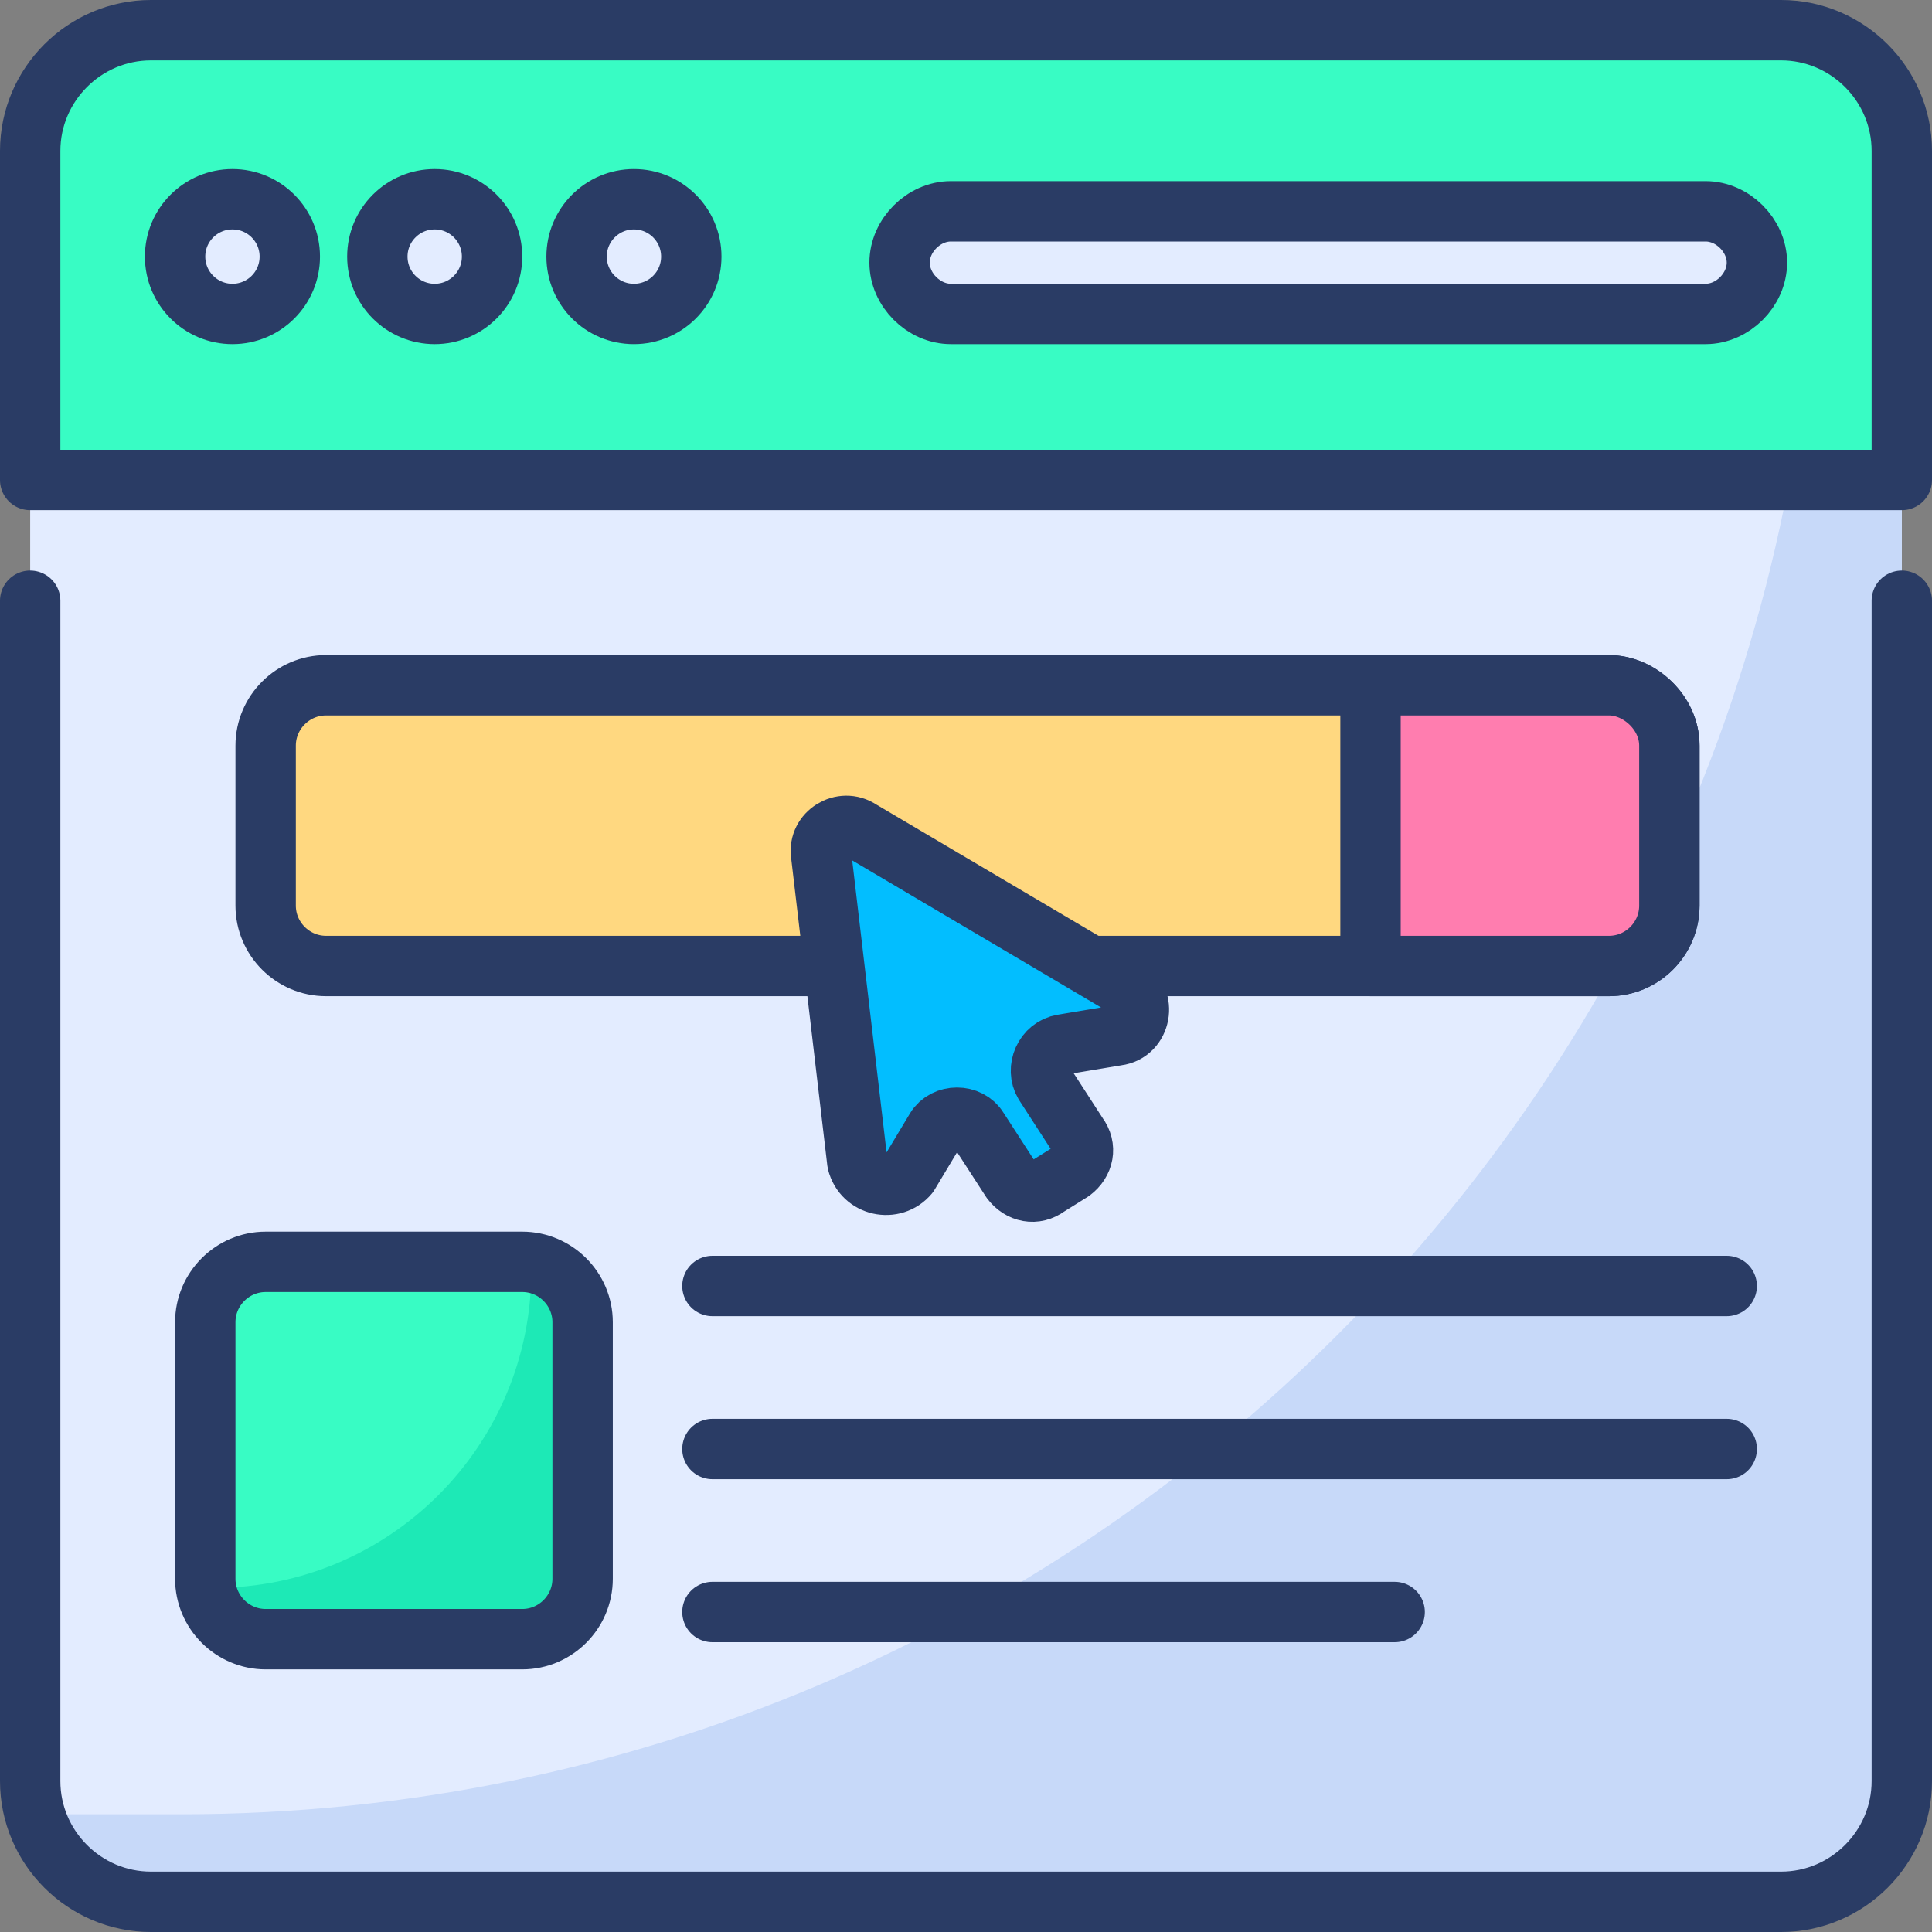 <?xml version="1.0" encoding="utf-8"?>
<!-- Generator: Adobe Illustrator 18.0.0, SVG Export Plug-In . SVG Version: 6.00 Build 0)  -->
<!DOCTYPE svg PUBLIC "-//W3C//DTD SVG 1.1//EN" "http://www.w3.org/Graphics/SVG/1.1/DTD/svg11.dtd">
<svg version="1.1" id="Layer_1" xmlns="http://www.w3.org/2000/svg" xmlns:xlink="http://www.w3.org/1999/xlink" x="0px" y="0px"
	 viewBox="0 0 64 64" enable-background="new 0 0 64 64" xml:space="preserve">
<rect x="0" y="0" width="64" height="64" fill="#808080" stroke="none"/>
<g>
	<g>
		<path fill="#E3ECFF" d="M63,5v54c0,2.2-1.8,4-4,4H5c-2.2,0-4-1.8-4-4V5c0-2.2,1.8-4,4-4h54C61.2,1,63,2.8,63,5z"/>
		<path fill="#C7D9F9" d="M63,5v54c0,2.2-1.8,4-4,4H5c-1.9,0-3.4-1.3-3.9-3c0.3,0.1,0.7,0.1,1,0.1H6c29.9,0,54.2-24.3,54.2-54.2V2.1
			c0-0.3,0-0.7-0.1-1C61.7,1.6,63,3.1,63,5z"/>
		<path fill="#38FCC4" d="M63,5v10.9H1V5c0-2.2,1.8-4,4-4h54C61.2,1,63,2.8,63,5z"/>
		<path fill="none" stroke="#2A3C65" stroke-width="2" stroke-linecap="round" stroke-linejoin="round" stroke-miterlimit="10" d="
			M63,19.9V59c0,2.2-1.8,4-4,4H5c-2.2,0-4-1.8-4-4V19.9"/>
		
			<path fill="#E3ECFF" stroke="#2A3C65" stroke-width="2" stroke-linecap="round" stroke-linejoin="round" stroke-miterlimit="10" d="
			M56.5,7h-25c-0.9,0-1.7,0.8-1.7,1.7s0.8,1.7,1.7,1.7h25c0.9,0,1.7-0.8,1.7-1.7S57.4,7,56.5,7z"/>
		
			<circle fill="#E3ECFF" stroke="#2A3C65" stroke-width="2" stroke-linecap="round" stroke-linejoin="round" stroke-miterlimit="10" cx="7.7" cy="8.5" r="1.9"/>
		
			<circle fill="#E3ECFF" stroke="#2A3C65" stroke-width="2" stroke-linecap="round" stroke-linejoin="round" stroke-miterlimit="10" cx="14.4" cy="8.5" r="1.9"/>
		
			<circle fill="#E3ECFF" stroke="#2A3C65" stroke-width="2" stroke-linecap="round" stroke-linejoin="round" stroke-miterlimit="10" cx="21" cy="8.5" r="1.9"/>
		<path fill="none" stroke="#2A3C65" stroke-width="2" stroke-linecap="round" stroke-linejoin="round" stroke-miterlimit="10" d="
			M63,12.9"/>
		<path fill="none" stroke="#2A3C65" stroke-width="2" stroke-linecap="round" stroke-linejoin="round" stroke-miterlimit="10" d="
			M1,15.9h62v-4V5c0-2.2-1.8-4-4-4H5C2.8,1,1,2.8,1,5v6.9V15.9z"/>
	</g>
	<g>
		<path fill="#FFD880" d="M55.3,24.7V30c0,1.1-0.9,2-2,2H10.8c-1.1,0-2-0.9-2-2v-5.3c0-1.1,0.9-2,2-2h42.5
			C54.3,22.7,55.3,23.6,55.3,24.7z"/>
		<path fill="none" stroke="#2A3C65" stroke-width="2" stroke-linecap="round" stroke-linejoin="round" stroke-miterlimit="10" d="
			M55.3,24.7V30c0,1.1-0.9,2-2,2H10.8c-1.1,0-2-0.9-2-2v-5.3c0-1.1,0.9-2,2-2h42.5C54.3,22.7,55.3,23.6,55.3,24.7z"/>
		
			<path fill="#FF7DAF" stroke="#2A3C65" stroke-width="2" stroke-linecap="round" stroke-linejoin="round" stroke-miterlimit="10" d="
			M53.3,22.7h-7.9V32h7.9c1.1,0,2-0.9,2-2v-5.3C55.3,23.6,54.3,22.7,53.3,22.7z"/>
		<path fill="#38FCC4" d="M19.3,43.8v8.5c0,1.1-0.9,2-2,2H8.8c-1.1,0-2-0.9-2-2v-8.5c0-1.1,0.9-2,2-2h8.5
			C18.4,41.8,19.3,42.7,19.3,43.8z"/>
		<path fill="#1DE9B6" d="M19.3,43.8v8.5c0,1.1-0.9,2-2,2H8.8c-1,0-1.8-0.7-2-1.7c0.1,0,0.2,0,0.3,0c5.8,0,10.5-4.7,10.5-10.5
			c0-0.1,0-0.2,0-0.3C18.6,41.9,19.3,42.8,19.3,43.8z"/>
		<path fill="none" stroke="#2A3C65" stroke-width="2" stroke-linecap="round" stroke-linejoin="round" stroke-miterlimit="10" d="
			M19.3,43.8v8.5c0,1.1-0.9,2-2,2H8.8c-1.1,0-2-0.9-2-2v-8.5c0-1.1,0.9-2,2-2h8.5C18.4,41.8,19.3,42.7,19.3,43.8z"/>
		
			<line fill="none" stroke="#2A3C65" stroke-width="2" stroke-linecap="round" stroke-linejoin="round" stroke-miterlimit="10" x1="23.6" y1="42.6" x2="57.2" y2="42.6"/>
		
			<line fill="none" stroke="#2A3C65" stroke-width="2" stroke-linecap="round" stroke-linejoin="round" stroke-miterlimit="10" x1="23.6" y1="48" x2="57.2" y2="48"/>
		
			<line fill="none" stroke="#2A3C65" stroke-width="2" stroke-linecap="round" stroke-linejoin="round" stroke-miterlimit="10" x1="23.6" y1="53.4" x2="46.2" y2="53.4"/>
		
			<path fill="#02BEFF" stroke="#2A3C65" stroke-width="2" stroke-linecap="round" stroke-linejoin="round" stroke-miterlimit="10" d="
			M30.1,38.9l0.9-1.5c0.3-0.5,1.1-0.5,1.4,0l1.1,1.7c0.3,0.4,0.8,0.5,1.2,0.2l0.8-0.5c0.4-0.3,0.5-0.8,0.2-1.2l-1.1-1.7
			c-0.3-0.5,0-1.2,0.6-1.3l1.8-0.3c0.8-0.1,1-1.2,0.3-1.6l-8.8-5.2c-0.6-0.4-1.4,0.1-1.3,0.8l1.2,10.2
			C28.6,39.3,29.6,39.5,30.1,38.9z"/>
	</g>
</g>
</svg>
